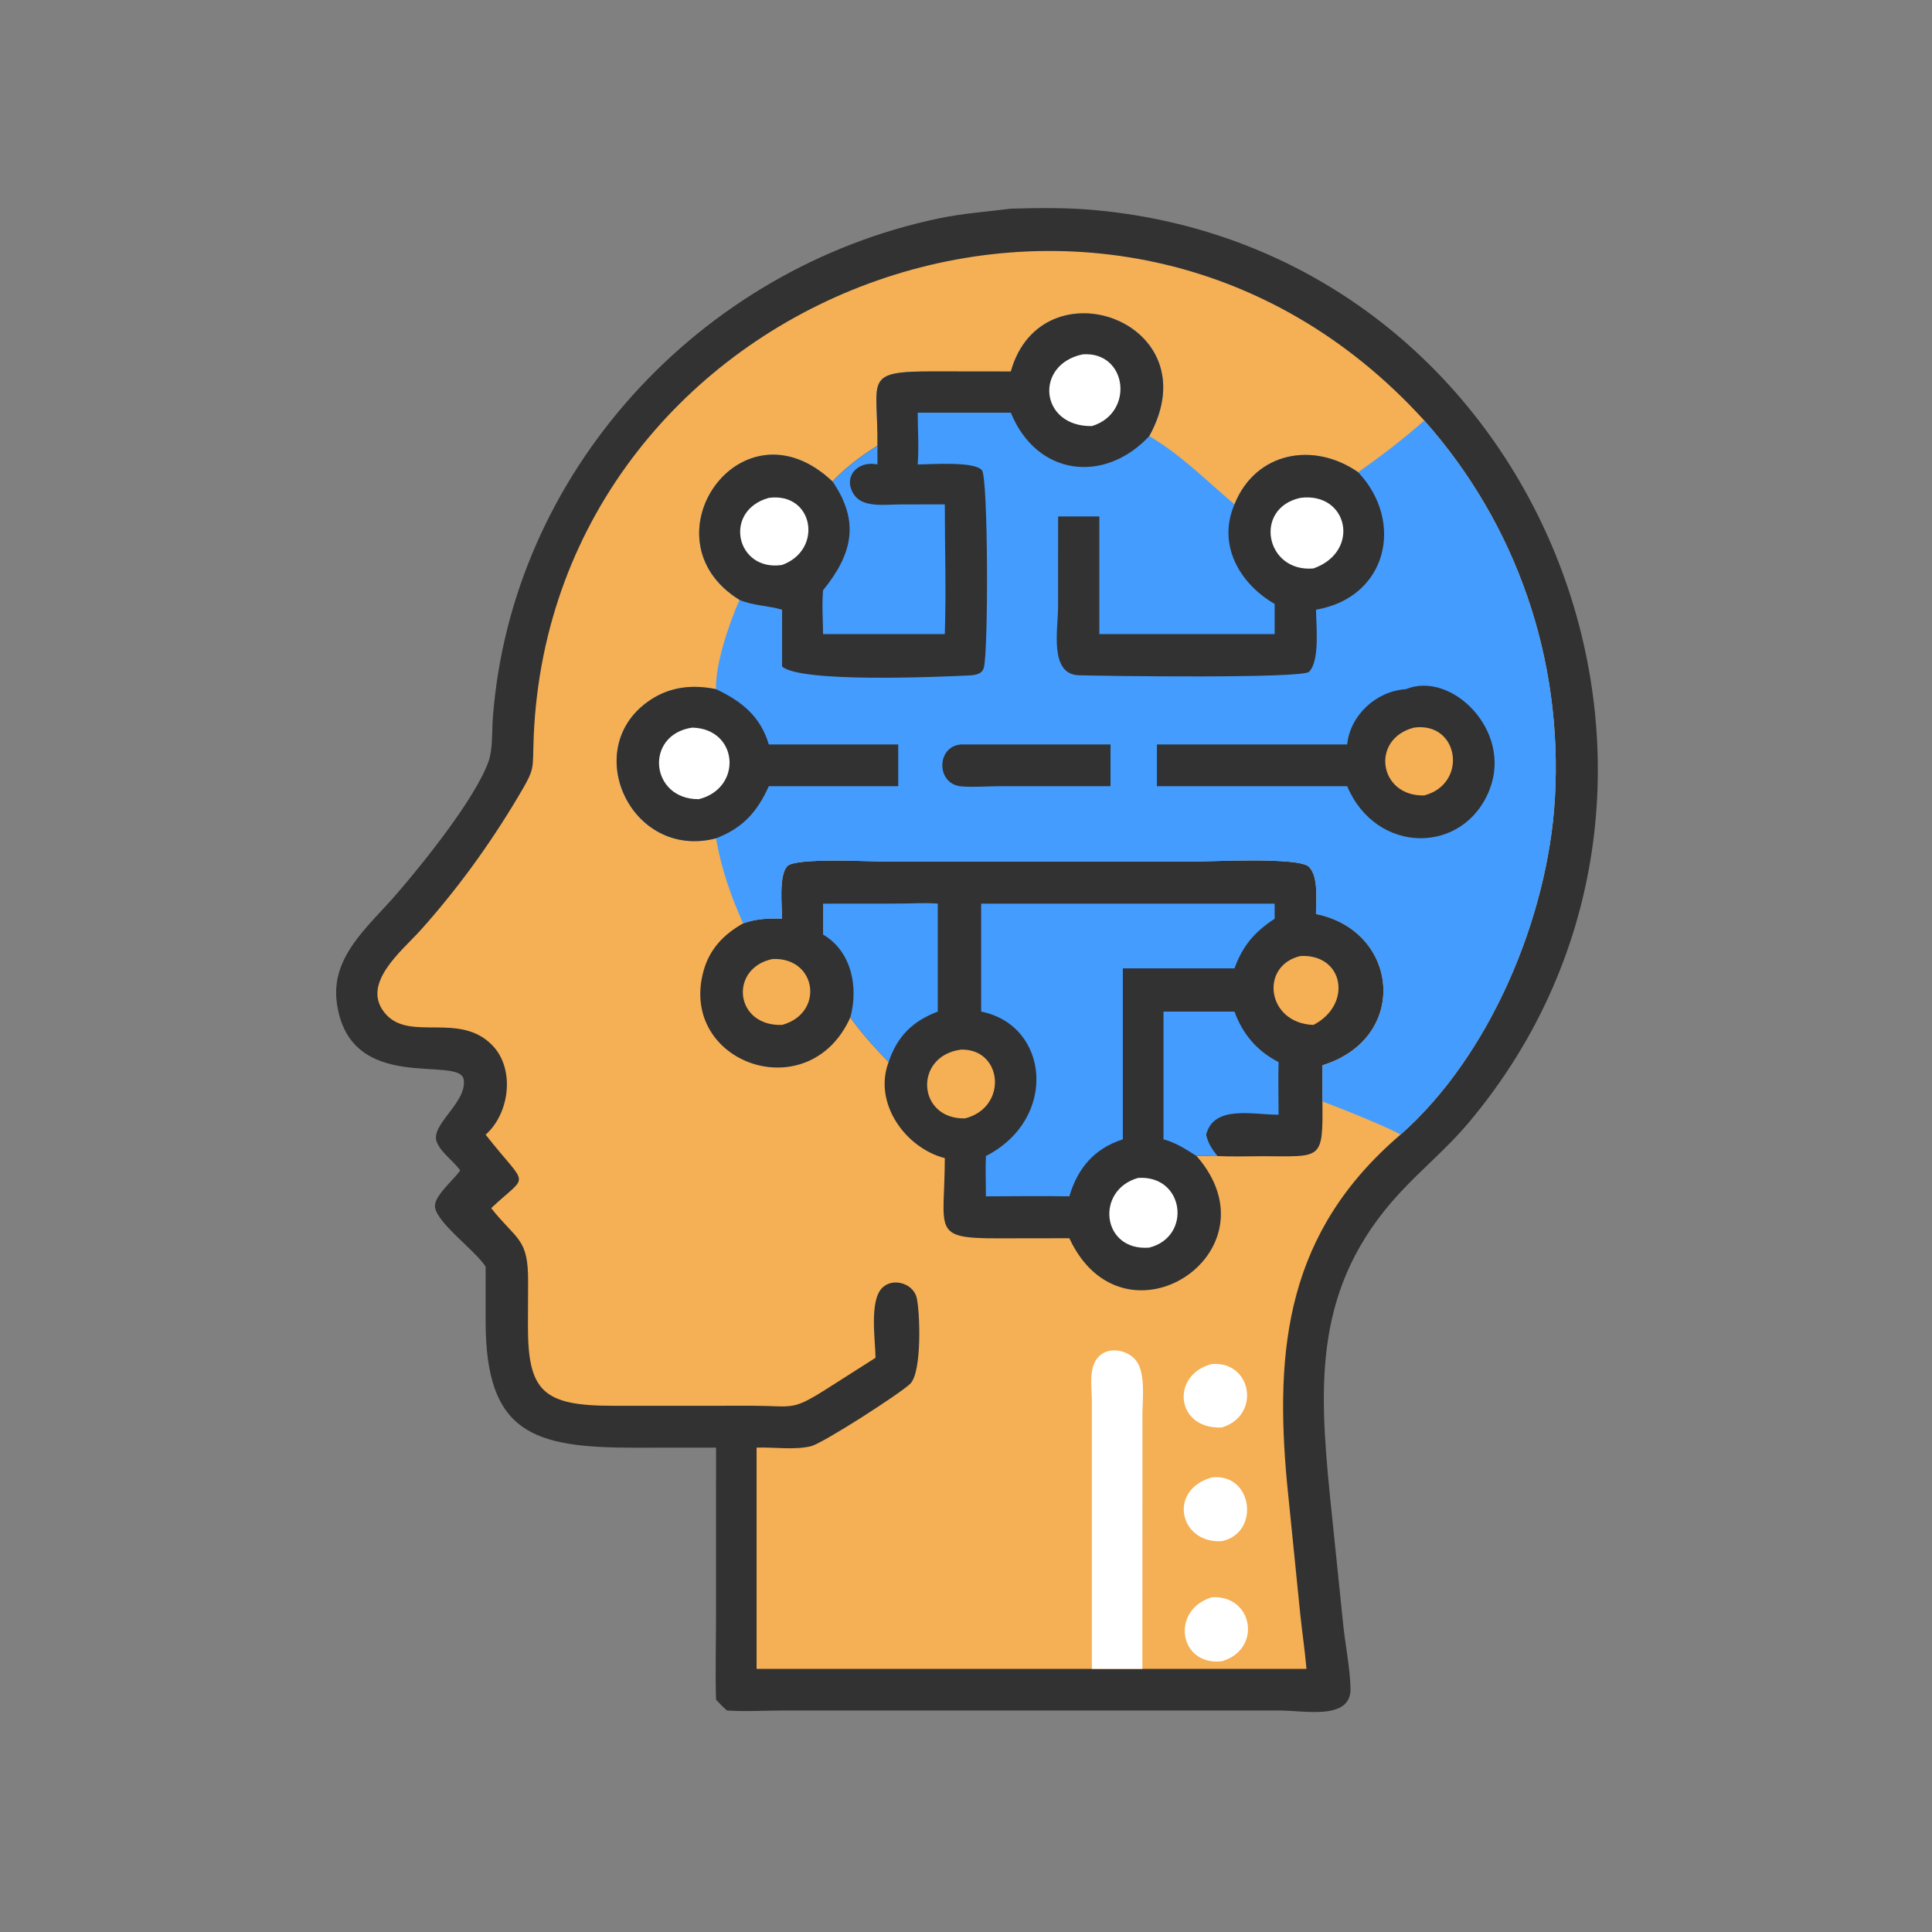 <?xml version="1.0" encoding="utf-8" ?>
<svg xmlns="http://www.w3.org/2000/svg" xmlns:xlink="http://www.w3.org/1999/xlink" width="180" height="180">
	<rect width="100%" height="100%" fill="#808080" stroke="none"/>
	<path fill="#323232" transform="scale(0.352 0.352)" d="M267.547 55.233C274.833 55.02 282.372 54.935 289.634 55.594C407.806 66.318 464.119 207.659 388.622 297.271C382.958 303.994 376.291 309.452 370.372 315.872C347.753 340.41 349.066 366.08 351.988 395.726L355.546 430.233C356.136 435.663 357.302 441.39 357.455 446.829C357.698 455.434 345.38 452.74 338.774 452.741L237.746 452.734L207.219 452.735C202.332 452.739 197.279 453.073 192.415 452.734C191.374 451.846 190.458 450.868 189.525 449.87C189.297 442.512 189.52 435.086 189.521 427.718L189.525 383.161L168.097 383.179C141.081 383.19 128.524 379.415 128.535 349.611L128.538 335.261C125.813 330.997 115.895 323.919 115.152 319.605C114.643 316.654 120.239 312.215 121.801 309.773C120.017 307.27 116.834 305.182 115.637 302.359C113.689 297.765 123.588 291.955 122.749 285.8C121.834 279.079 92.388 290.127 89.135 265.309C87.543 253.163 97.535 245.197 104.741 236.889C112.094 228.411 125.74 211.405 129.264 201.658C130.476 198.305 130.175 193.592 130.443 190.04C135.331 125.035 185.113 71.065 248.528 57.795C254.793 56.484 261.206 56.038 267.547 55.233Z"/>
	<path fill="#F5AF54" transform="scale(0.352 0.352)" d="M128.538 300.33L128.809 300.082C134.907 294.405 136.324 282.905 130.325 276.691C121.755 267.812 108.703 275.634 102.228 268.555C94.979 260.631 106.455 251.645 111.359 246.16C121.117 235.247 129.609 223.543 137.089 210.964C141.903 202.869 140.867 204.046 141.268 194.769C146.311 78.061 294.082 20.045 376.987 111.311C401.421 138.834 413.706 174.498 411.549 211.415C409.722 242.672 394.444 279.397 370.676 300.33C340.61 326.011 337.313 356.67 340.667 392.692L344.176 427.453C344.679 432.211 345.391 436.953 345.799 441.72L302.368 441.72L288.999 441.72L200.253 441.72L200.253 383.161C204.894 382.993 210.065 383.846 214.595 382.801C217.699 382.086 238.105 368.941 240.876 366.304C244.16 363.181 243.472 346.512 242.587 343.325C241.545 339.571 236.145 338.078 233.415 340.958C230.06 344.498 231.711 354.883 231.734 359.381L219.024 367.48C209.392 373.588 210.148 372.098 199.174 372.073L162.378 372.083C143.588 372.126 139.694 368.175 139.734 350.745L139.78 339.322C139.857 327.624 136.836 328.385 130.002 319.769C140.171 310.217 139.868 314.804 128.538 300.33Z"/>
	<path fill="white" transform="scale(0.352 0.352)" d="M320.73 361.032C331.388 360.157 333.813 374.684 323.4 377.824C311.199 378.435 309.729 363.872 320.73 361.032Z"/>
	<path fill="white" transform="scale(0.352 0.352)" d="M320.73 422.775C331.618 422.035 334.215 436.517 323.4 439.707C312.002 440.963 309.761 426.117 320.73 422.775Z"/>
	<path fill="white" transform="scale(0.352 0.352)" d="M320.73 391.043C331.628 389.775 333.619 405.771 323.4 407.915C312.243 408.634 308.941 394.423 320.73 391.043Z"/>
	<path fill="white" transform="scale(0.352 0.352)" d="M288.999 441.72L288.994 370.629C288.991 366.985 288 361.753 290.952 358.92C293.615 356.365 298.417 357.302 300.614 360.006C303.298 363.31 302.391 370.332 302.384 374.285L302.368 441.72L288.999 441.72Z"/>
	<path fill="#323232" transform="scale(0.352 0.352)" d="M207.004 243.166C206.981 239.806 206.08 231.592 208.411 229.233C210.649 226.969 230.309 228.041 233.792 228.04L316.493 228.035C320.787 228.036 343.898 226.815 346.457 229.433C349.102 232.138 348.27 238.351 348.324 241.912C370.362 246.357 373.17 274.789 350.02 281.96L350.02 291.558C350.178 307.294 349.819 306.049 334.387 306.027C330.363 306.022 326.262 306.178 322.244 305.989C320.409 306.105 318.526 305.735 316.728 305.989C338.975 331.528 297.393 358.611 283.035 327.737L264.099 327.764C246.354 327.793 250.035 325.74 250.074 306.536C239.596 303.832 231.101 291.927 235.194 281.121C231.532 277.26 228.133 273.639 225.068 269.272C214.146 293.665 179.514 281.447 186.201 257.024C187.792 251.215 191.553 247.295 196.694 244.407C200.196 243.157 203.305 243.038 207.004 243.166Z"/>
	<path fill="#F5AF54" transform="scale(0.352 0.352)" d="M344.189 253.039C355.743 252.437 358.016 265.922 347.644 271.277C335.265 270.852 333.317 255.597 344.189 253.039Z"/>
	<path fill="#F5AF54" transform="scale(0.352 0.352)" d="M204.502 253.824C216.237 253.351 218.27 268.189 207.004 271.277C194.328 271.68 192.971 256.178 204.502 253.824Z"/>
	<path fill="#F5AF54" transform="scale(0.352 0.352)" d="M254.365 277.813C265.431 277.531 266.835 293.164 255.393 296.023C242.704 296.255 241.785 279.473 254.365 277.813Z"/>
	<path fill="white" transform="scale(0.352 0.352)" d="M301.248 311.774C313.506 310.971 315.552 327.355 304.179 330.221C291.557 331.235 289.833 314.95 301.248 311.774Z"/>
	<path fill="#439CFE" transform="scale(0.352 0.352)" d="M307.955 267.75L326.743 267.75C328.954 273.775 332.712 278.185 338.418 281.121C338.284 285.75 338.409 290.412 338.418 295.044C331.573 295.051 321.242 292.398 319.245 300.33C319.741 302.585 320.81 304.205 322.244 305.989C320.409 306.105 318.526 305.735 316.728 305.989C313.868 304.194 311.257 302.426 307.955 301.561L307.955 267.75Z"/>
	<path fill="#439CFE" transform="scale(0.352 0.352)" d="M217.849 239.177L238.169 239.159C241.453 239.155 244.949 238.887 248.207 239.177L248.207 267.75C241.45 270.309 237.434 274.396 235.194 281.121C231.532 277.26 228.133 273.639 225.068 269.272C227.263 261.291 225.399 251.78 217.849 247.362L217.849 239.177Z"/>
	<path fill="#439CFE" transform="scale(0.352 0.352)" d="M259.694 239.177L337.377 239.177L337.377 243.166C332.063 246.661 328.899 250.349 326.743 256.312L297.193 256.312L297.193 289.844L297.193 301.561C289.713 303.969 285.292 309.056 283.035 316.647C275.678 316.523 268.305 316.635 260.946 316.647C260.958 313.098 260.797 309.535 260.946 305.989C280.177 296.119 277.711 271.329 259.694 267.75L259.694 239.177Z"/>
	<path fill="#439CFE" transform="scale(0.352 0.352)" d="M267.547 98.329C275.711 69.186 320.966 85.07 304.179 115.437C312.481 120.276 319.451 127.34 326.743 133.492C332.379 119.5 347.781 116.833 359.487 125C365.502 120.745 371.473 116.2 376.987 111.311C401.421 138.834 413.706 174.498 411.549 211.415C409.722 242.672 394.444 279.397 370.676 300.33C368.544 298.826 353.202 292.624 350.02 291.558L350.02 281.96C373.17 274.789 370.362 246.357 348.324 241.912C348.27 238.351 349.102 232.138 346.457 229.433C343.898 226.815 320.787 228.036 316.493 228.035L233.792 228.04C230.309 228.041 210.649 226.969 208.411 229.233C206.08 231.592 206.981 239.806 207.004 243.166C203.305 243.038 200.196 243.157 196.694 244.407C193.384 237.029 190.917 229.901 189.525 221.887C166.816 227.777 153.13 197.618 172.326 185.14C177.604 181.71 183.477 181.163 189.525 182.416C189.298 175.768 193.019 164.933 195.74 158.782C169.838 142.792 196.161 104.572 220.362 127.451C223.753 123.816 228.015 120.608 232.244 117.998C232.456 100.189 228.025 98.225 247.68 98.304L267.547 98.329Z"/>
	<path fill="#323232" transform="scale(0.352 0.352)" d="M254.365 197.047L293.938 197.047L293.938 208.086L289.523 208.086L265.022 208.086C261.581 208.087 257.85 208.41 254.439 208.135C247.757 207.596 247.758 197.544 254.365 197.047Z"/>
	<path fill="#323232" transform="scale(0.352 0.352)" d="M189.525 221.887C166.816 227.777 153.13 197.618 172.326 185.14C177.604 181.71 183.477 181.163 189.525 182.416C196.373 185.638 201.262 189.614 203.493 197.047L237.746 197.047L237.746 208.086L203.493 208.086C200.419 214.893 196.627 219.144 189.525 221.887Z"/>
	<path fill="white" transform="scale(0.352 0.352)" d="M183.194 192.587C195.45 192.84 196.658 208.568 184.991 211.525C172.092 211.662 170.438 194.503 183.194 192.587Z"/>
	<path fill="#323232" transform="scale(0.352 0.352)" d="M372.091 182.416C384.088 177.447 400.326 193.293 394.295 208.901C387.575 226.291 364.28 226.343 356.567 208.086L343.188 208.086L306.218 208.086L306.218 197.047L356.567 197.047C357.374 189.239 364.325 182.897 372.091 182.416Z"/>
	<path fill="#F5AF54" transform="scale(0.352 0.352)" d="M374.252 192.587C386.218 190.943 388.617 207.46 376.987 210.532C364.99 210.909 362.603 195.6 374.252 192.587Z"/>
	<path fill="#323232" transform="scale(0.352 0.352)" d="M326.743 133.492C332.379 119.5 347.781 116.833 359.487 125C371.796 138.038 367.229 158.137 348.324 161.377C348.356 165.454 349.391 174.911 346.475 177.812C344.635 179.642 291.731 178.925 285.565 178.728C277.63 178.475 280.051 166.601 280.051 160.536L280.064 136.692L290.973 136.692L290.973 167.838L337.377 167.838L337.377 159.851C327.972 154.403 322.173 144.072 326.743 133.492Z"/>
	<path fill="white" transform="scale(0.352 0.352)" d="M344.189 131.776C356.819 130.122 360.26 145.993 347.644 150.456C334.929 151.579 331.688 134.483 344.189 131.776Z"/>
	<path fill="#323232" transform="scale(0.352 0.352)" d="M267.547 98.329C275.711 69.186 320.966 85.07 304.179 115.437C292.355 128.114 274.414 126.052 267.547 109.224L242.895 109.224C242.913 113.732 243.247 118.449 242.895 122.938C246.415 122.918 257.867 122.039 259.896 124.455C261.563 126.44 261.632 172.191 260.4 176.729C259.901 178.565 257.867 178.713 256.262 178.788C248.01 179.17 212.078 180.75 207.004 176.426L207.004 161.377C203.326 160.276 199.251 160.309 195.74 158.782C169.838 142.792 196.161 104.572 220.362 127.451C223.753 123.816 228.015 120.608 232.244 117.998C232.456 100.189 228.025 98.225 247.68 98.304L267.547 98.329Z"/>
	<path fill="white" transform="scale(0.352 0.352)" d="M203.493 131.776C215.363 130.196 217.982 145.53 207.004 149.532C194.857 151.377 191.231 135.186 203.493 131.776Z"/>
	<path fill="white" transform="scale(0.352 0.352)" d="M286.569 93.791C298.371 92.926 300.393 109.32 288.999 112.778C275.171 112.97 273.702 96.478 286.569 93.791Z"/>
	<path fill="#439CFE" transform="scale(0.352 0.352)" d="M232.244 117.998L232.244 122.938C226.914 121.78 222.817 126.422 226.189 131.126C228.531 134.393 234.455 133.531 237.932 133.519L250.074 133.492C250.08 144.905 250.455 156.438 250.074 167.838L217.849 167.838C217.82 164.034 217.515 160.01 217.849 156.232C225.706 146.568 227.591 137.976 220.362 127.451C223.753 123.816 228.015 120.608 232.244 117.998Z"/>
</svg>
